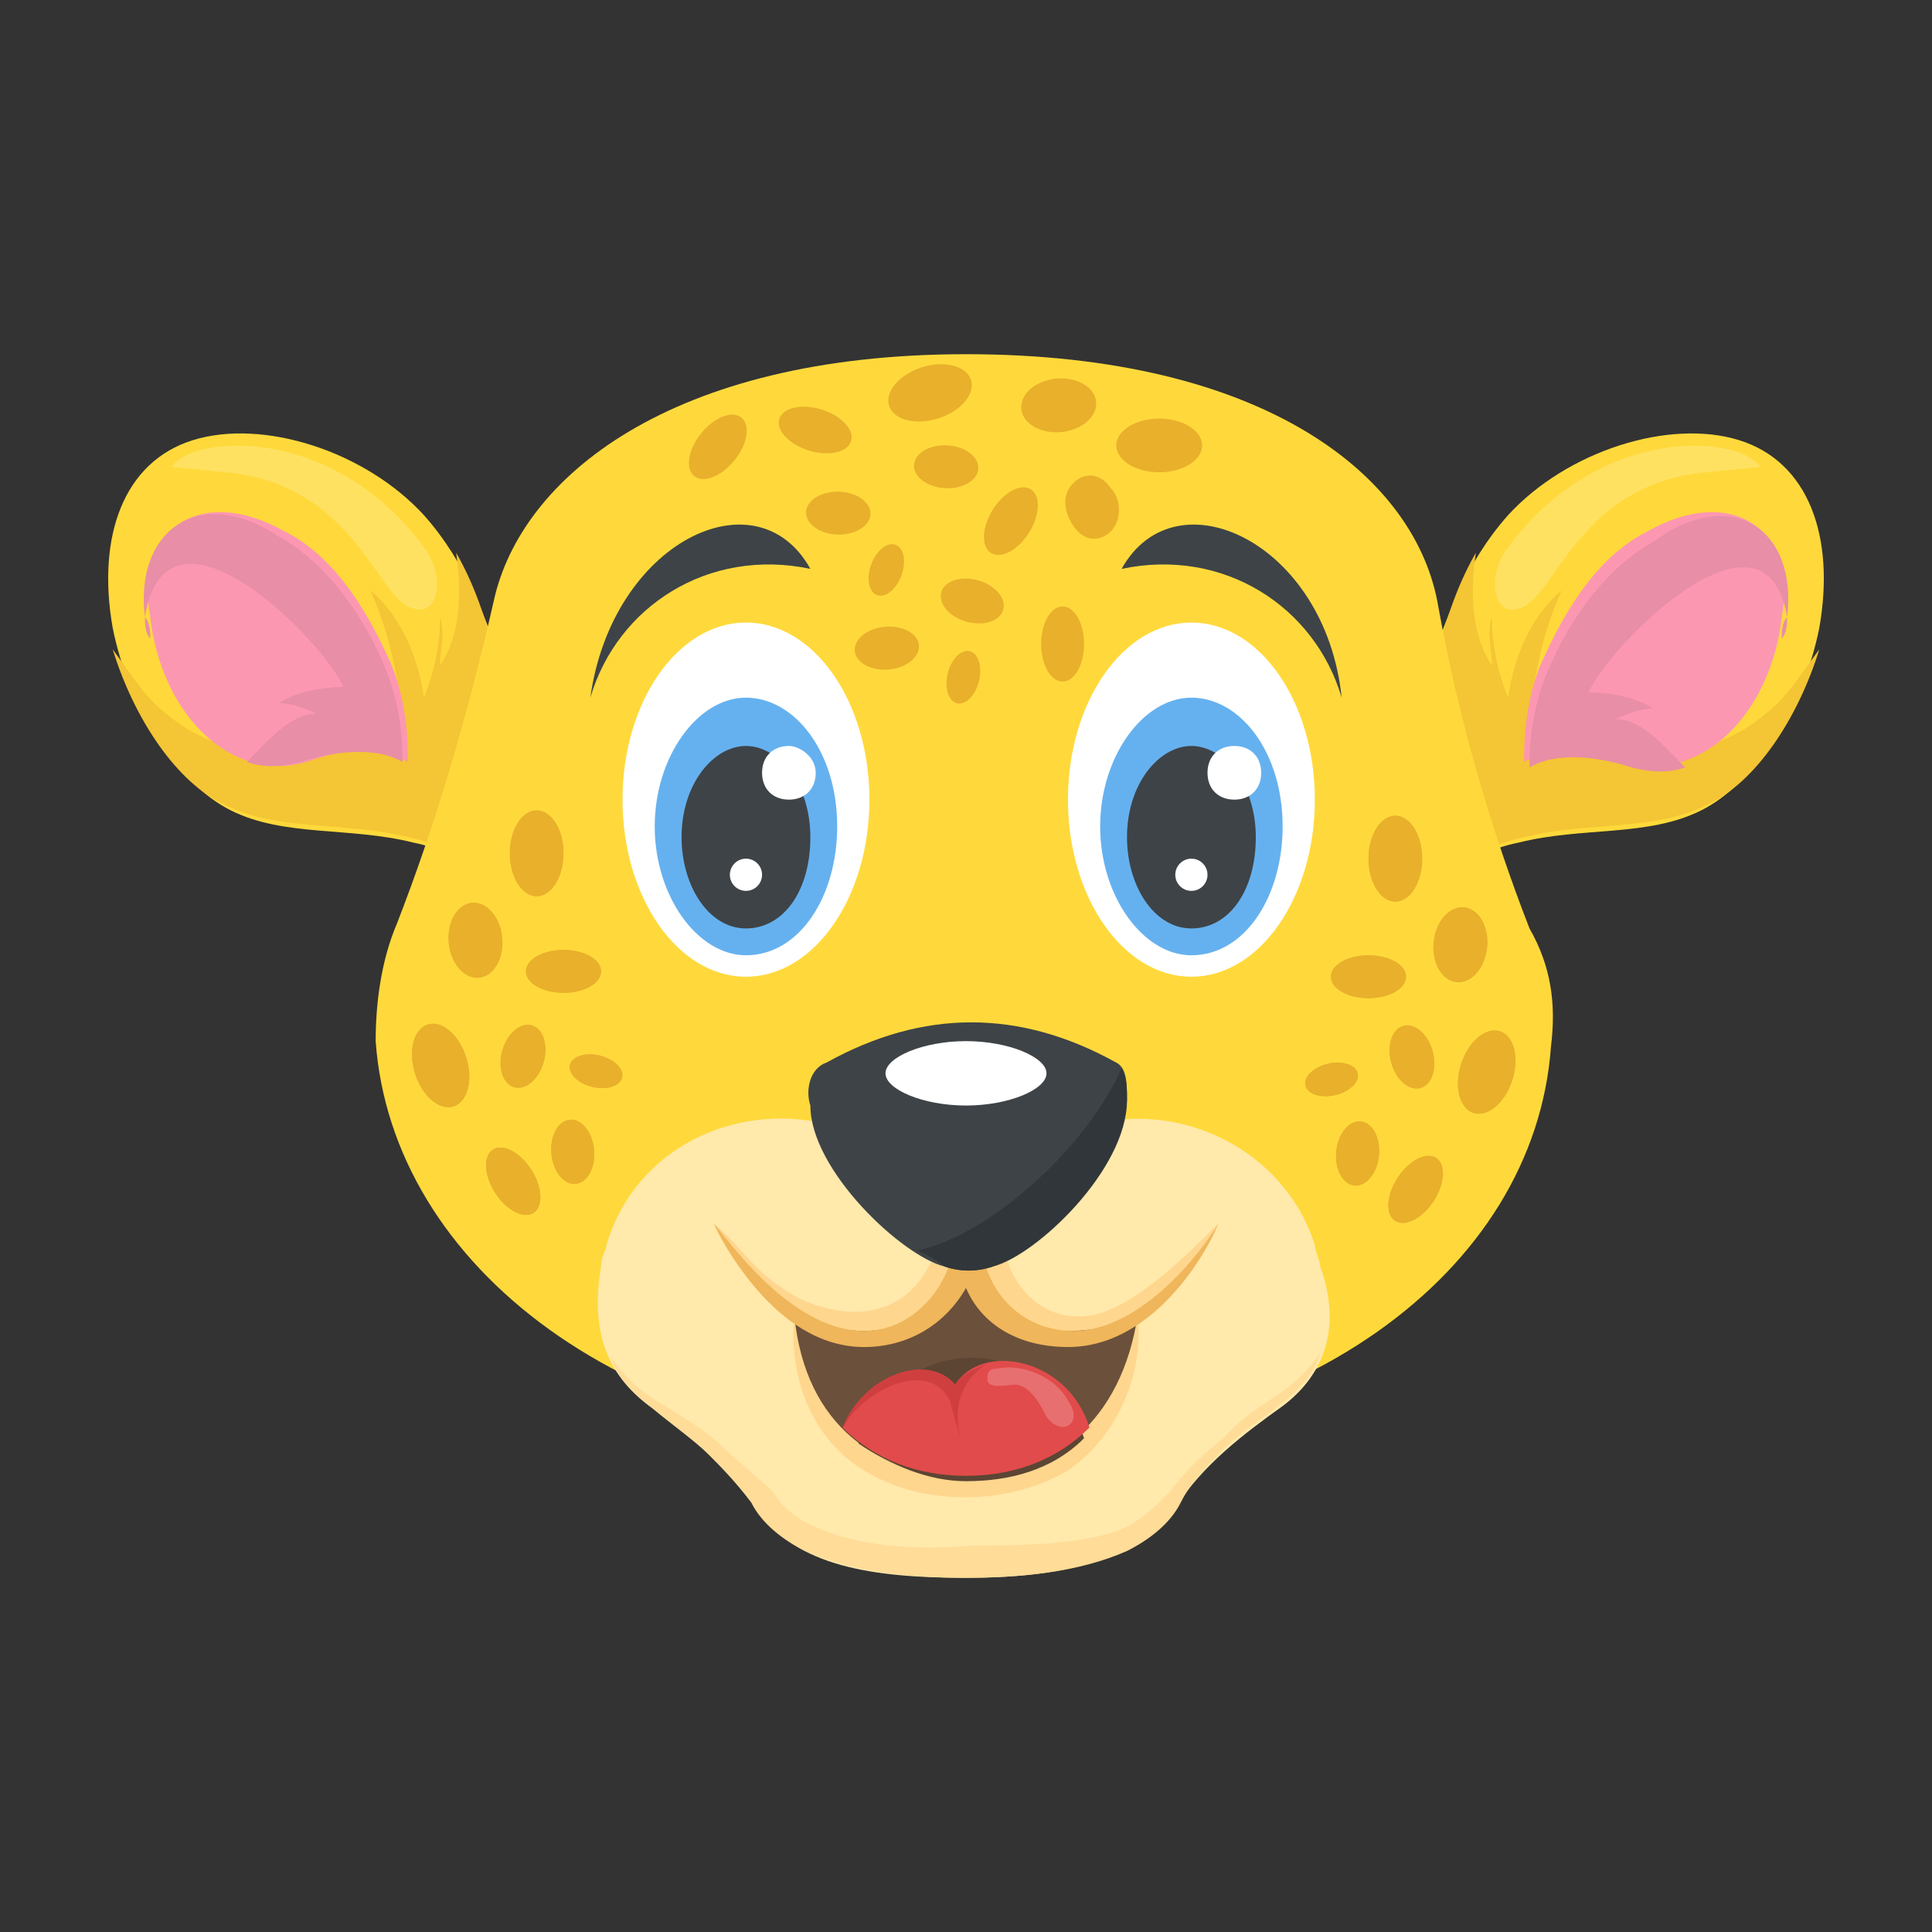 <?xml version="1.0" encoding="utf-8"?>
<!-- Generator: Adobe Illustrator 18.0.0, SVG Export Plug-In . SVG Version: 6.00 Build 0)  -->
<!DOCTYPE svg PUBLIC "-//W3C//DTD SVG 1.1//EN" "http://www.w3.org/Graphics/SVG/1.1/DTD/svg11.dtd">
<svg version="1.1" id="Layer_1" xmlns="http://www.w3.org/2000/svg" xmlns:xlink="http://www.w3.org/1999/xlink" x="0px" y="0px"
	 viewBox="0 0 36 36" enable-background="new 0 0 36 36" xml:space="preserve">
<rect x="0" y="0" width="36" height="36" fill="#333333" stroke="none"/>
<g>
	<g>
		<g>
			<path fill="#FFD93B" d="M32.4,8.2c-1.3-0.4-3.2,0.2-4.3,1.4c-0.8,0.9-1.2,2-1.5,3c-0.2,0.7-0.4,1.3-0.8,1.9l1.3,1.8
				c0.3-0.3,0.7-0.5,1.2-0.6c1.2-0.3,2.4-0.1,3.4-0.6c1-0.5,1.9-1.9,2.2-3.4C34.2,10,33.7,8.6,32.4,8.2z"/>
		</g>
	</g>
	<g>
		<g>
			<path fill="#F4C534" d="M32.9,13.3c-0.7,0.6-1.6,0.8-2.4,0.7c-0.3,0-0.7-0.1-1-0.2c-0.3,0-0.7,0-1,0.1c0-1,0.2-2,0.6-2.9
				c-0.6,0.5-0.9,1.3-1,2c-0.2-0.5-0.3-1-0.3-1.5c-0.1,0.3,0,0.6,0,0.9c-0.4-0.6-0.4-1.4-0.3-2.1c-0.4,0.7-0.6,1.4-0.8,2.2
				c-0.2,0.7-0.4,1.3-0.8,1.9l1.3,1.8c0.3-0.3,0.7-0.5,1.2-0.6c1.2-0.3,2.4-0.1,3.4-0.6c0.9-0.4,1.7-1.6,2.1-2.9
				C33.6,12.5,33.3,13,32.9,13.3z"/>
		</g>
	</g>
	<g>
		<g>
			<path fill="#FC97B2" d="M30.7,9.9c-1,0.5-1.6,1.6-2,2.5c-0.2,0.5-0.3,1.1-0.3,1.7c0,0,0,0.1,0,0.1c0.6-0.4,1.3-0.2,1.9,0
				c1.4,0.4,2.7-0.9,2.9-2.7C33.5,9.9,32.3,9,30.7,9.9z"/>
		</g>
	</g>
	<g>
		<g>
			<path fill="#E88EA7" d="M33.3,11.5c0,0.1,0,0.3-0.1,0.4C33.2,11.8,33.2,11.6,33.3,11.5c-0.4-2.4-3.3,0.5-3.7,1.4
				c0.4,0,0.9,0.1,1.2,0.3c-0.2,0-0.5,0.1-0.7,0.2c0.5,0,0.9,0.5,1.3,0.9c-0.3,0.1-0.6,0.1-1,0c-0.6-0.2-1.4-0.3-1.9,0
				c0,0,0-0.1,0-0.1c0-0.5,0.1-1.1,0.3-1.6c0.4-1,1.1-2,2-2.5C32.3,9,33.5,9.9,33.3,11.5z"/>
		</g>
	</g>
	<g opacity="0.2">
		<g>
			<path fill="#FFFFFF" d="M28.4,11.3C29,11,29.5,9,31.8,8.8c0,0,1-0.1,1-0.1c-0.4-0.6-3-0.8-4.7,1.5C27.7,10.7,27.8,11.6,28.4,11.3
				z"/>
		</g>
	</g>
	<g>
		<g>
			<path fill="#FFD93B" d="M3.6,8.2c1.3-0.4,3.2,0.2,4.3,1.4c0.8,0.9,1.2,2,1.5,3c0.2,0.7,0.4,1.3,0.8,1.9l-1.3,1.8
				c-0.3-0.3-0.7-0.5-1.2-0.6c-1.2-0.3-2.4-0.1-3.4-0.6c-1-0.5-1.9-1.9-2.2-3.4C1.8,10,2.3,8.6,3.6,8.2z"/>
		</g>
	</g>
	<g>
		<g>
			<path fill="#F4C534" d="M3.1,13.3c0.7,0.6,1.6,0.8,2.4,0.7c0.3,0,0.7-0.1,1-0.2c0.3,0,0.7,0,1,0.1c0-1-0.2-2-0.6-2.9
				c0.6,0.5,0.9,1.3,1,2c0.2-0.5,0.3-1,0.3-1.5c0.1,0.3,0,0.6,0,0.9c0.4-0.6,0.4-1.4,0.3-2.1c0.4,0.7,0.6,1.4,0.8,2.2
				c0.2,0.7,0.4,1.3,0.8,1.9l-1.3,1.8c-0.3-0.3-0.7-0.5-1.2-0.6c-1.2-0.3-2.4-0.1-3.4-0.6c-0.9-0.4-1.7-1.6-2.1-2.9
				C2.4,12.5,2.7,13,3.1,13.3z"/>
		</g>
	</g>
	<g>
		<g>
			<path fill="#FC97B2" d="M5.3,9.9c1,0.5,1.6,1.6,2,2.5c0.2,0.5,0.3,1.1,0.3,1.7c0,0,0,0.1,0,0.1c-0.6-0.4-1.3-0.2-1.9,0
				c-1.4,0.4-2.7-0.9-2.9-2.7C2.5,9.9,3.7,9,5.3,9.9z"/>
		</g>
	</g>
	<g>
		<g>
			<path fill="#E88EA7" d="M2.7,11.5c0,0.1,0,0.3,0.1,0.4C2.8,11.8,2.8,11.6,2.7,11.5C3.1,9,6,11.9,6.4,12.8c-0.4,0-0.9,0.1-1.2,0.3
				c0.2,0,0.5,0.1,0.7,0.2c-0.5,0-0.9,0.5-1.3,0.9c0.3,0.1,0.6,0.1,1,0c0.6-0.2,1.4-0.3,1.9,0c0,0,0-0.1,0-0.1
				c0-0.5-0.1-1.1-0.3-1.6c-0.4-1-1.1-2-2-2.5C3.7,9,2.5,9.9,2.7,11.5z"/>
		</g>
	</g>
	<g opacity="0.2">
		<g>
			<path fill="#FFFFFF" d="M7.6,11.3C7,11,6.5,9,4.2,8.8c0,0-1-0.1-1-0.1c0.4-0.6,3-0.8,4.7,1.5C8.3,10.7,8.2,11.6,7.6,11.3z"/>
		</g>
	</g>
	<g>
		<g>
			<path fill="#FFD93B" d="M28.9,19.5c-0.3,4.2-4.7,7.5-11,7.5c-6.2,0-10.6-3.4-10.9-7.6c0-0.7,0.1-1.5,0.4-2.2
				c0.7-1.8,1.3-3.8,1.8-6c0.5-2.3,3.3-4.6,8.8-4.6c5.6,0,8.4,2.3,8.8,4.7c0.4,2.2,1,4.2,1.7,6C28.9,18,29,18.7,28.9,19.5z"/>
		</g>
	</g>
	<g>
		<g>
			<ellipse fill="#FFFFFF" cx="22.2" cy="14.9" rx="2.3" ry="3.3"/>
		</g>
	</g>
	<g>
		<g>
			<path fill="#65B1EF" d="M23.9,15.4c0,1.3-0.7,2.4-1.7,2.4c-0.9,0-1.7-1.1-1.7-2.4c0-1.3,0.8-2.4,1.7-2.4
				C23.1,13,23.9,14,23.9,15.4z"/>
		</g>
	</g>
	<g>
		<g>
			<path fill="#3E4347" d="M23.4,15.6c0,1-0.5,1.7-1.2,1.7c-0.7,0-1.2-0.8-1.2-1.7c0-1,0.6-1.7,1.2-1.7
				C22.8,13.9,23.4,14.6,23.4,15.6z"/>
		</g>
	</g>
	<g>
		<g>
			<path fill="#FFFFFF" d="M23.5,14.4c0,0.3-0.2,0.5-0.5,0.5s-0.5-0.2-0.5-0.5c0-0.3,0.2-0.5,0.5-0.5S23.5,14.1,23.5,14.4z"/>
		</g>
	</g>
	<g>
		<g>
			<circle fill="#FFFFFF" cx="22.2" cy="16.3" r="0.3"/>
		</g>
	</g>
	<g>
		<g>
			<ellipse fill="#FFFFFF" cx="13.9" cy="14.9" rx="2.3" ry="3.3"/>
		</g>
	</g>
	<g>
		<g>
			<path fill="#65B1EF" d="M15.6,15.4c0,1.3-0.7,2.4-1.7,2.4c-0.9,0-1.7-1.1-1.7-2.4c0-1.3,0.8-2.4,1.7-2.4
				C14.8,13,15.6,14,15.6,15.4z"/>
		</g>
	</g>
	<g>
		<g>
			<path fill="#3E4347" d="M15.1,15.6c0,1-0.5,1.7-1.2,1.7c-0.7,0-1.2-0.8-1.2-1.7c0-1,0.6-1.7,1.2-1.7
				C14.5,13.9,15.1,14.6,15.1,15.6z"/>
		</g>
	</g>
	<g>
		<g>
			<path fill="#FFFFFF" d="M15.2,14.4c0,0.3-0.2,0.5-0.5,0.5c-0.3,0-0.5-0.2-0.5-0.5c0-0.3,0.2-0.5,0.5-0.5
				C14.9,13.9,15.2,14.1,15.2,14.4z"/>
		</g>
	</g>
	<g>
		<g>
			<circle fill="#FFFFFF" cx="13.9" cy="16.3" r="0.3"/>
		</g>
	</g>
	<g>
		<g>
			<path fill="#3E4347" d="M25,13c-0.5-1.7-2.2-2.8-4.1-2.4C21.9,8.8,24.7,10.1,25,13z"/>
		</g>
	</g>
	<g>
		<g>
			<path fill="#3E4347" d="M11,13c0.5-1.7,2.2-2.8,4.1-2.4C14.1,8.8,11.4,10.1,11,13z"/>
		</g>
	</g>
	<g>
		<g>
			<ellipse fill="#E9B02C" cx="26" cy="16" rx="0.5" ry="0.8"/>
		</g>
	</g>
	<g>
		<g>
			
				<ellipse transform="matrix(0.995 0.103 -0.103 0.995 1.961 -2.71)" fill="#E9B02C" cx="27.2" cy="17.6" rx="0.5" ry="0.7"/>
		</g>
	</g>
	<g>
		<g>
			<ellipse transform="matrix(0.951 0.309 -0.309 0.951 7.54 -7.602)" fill="#E9B02C" cx="27.7" cy="20" rx="0.5" ry="0.8"/>
		</g>
	</g>
	<g>
		<g>
			
				<ellipse transform="matrix(0.965 -0.264 0.264 0.965 -4.271 7.627)" fill="#E9B02C" cx="26.3" cy="19.7" rx="0.4" ry="0.6"/>
		</g>
	</g>
	<g>
		<g>
			
				<ellipse transform="matrix(0.836 0.548 -0.548 0.836 16.474 -10.864)" fill="#E9B02C" cx="26.4" cy="22.2" rx="0.4" ry="0.7"/>
		</g>
	</g>
	<g>
		<g>
			
				<ellipse transform="matrix(0.974 -0.227 0.227 0.974 -3.906 6.166)" fill="#E9B02C" cx="24.8" cy="20.1" rx="0.5" ry="0.3"/>
		</g>
	</g>
	<g>
		<g>
			<ellipse fill="#E9B02C" cx="25.5" cy="18.2" rx="0.7" ry="0.4"/>
		</g>
	</g>
	<g>
		<g>
			
				<ellipse transform="matrix(0.995 9.857257e-002 -9.857257e-002 0.995 2.243 -2.393)" fill="#E9B02C" cx="25.3" cy="21.5" rx="0.4" ry="0.6"/>
		</g>
	</g>
	<g>
		<g>
			<ellipse fill="#E9B02C" cx="10" cy="15.9" rx="0.5" ry="0.8"/>
		</g>
	</g>
	<g>
		<g>
			
				<ellipse transform="matrix(-0.996 9.367388e-002 -9.367388e-002 -0.996 19.264 34.126)" fill="#E9B02C" cx="8.8" cy="17.5" rx="0.5" ry="0.7"/>
		</g>
	</g>
	<g>
		<g>
			
				<ellipse transform="matrix(-0.954 0.3 -0.3 -0.954 22.099 36.348)" fill="#E9B02C" cx="8.3" cy="19.9" rx="0.5" ry="0.8"/>
		</g>
	</g>
	<g>
		<g>
			<ellipse transform="matrix(-0.962 -0.273 0.273 -0.962 13.726 41.186)" fill="#E9B02C" cx="9.7" cy="19.6" rx="0.4" ry="0.6"/>
		</g>
	</g>
	<g>
		<g>
			
				<ellipse transform="matrix(-0.842 0.54 -0.54 -0.842 29.496 35.489)" fill="#E9B02C" cx="9.5" cy="22.1" rx="0.4" ry="0.7"/>
		</g>
	</g>
	<g>
		<g>
			
				<ellipse transform="matrix(-0.972 -0.236 0.236 -0.972 17.273 42.044)" fill="#E9B02C" cx="11.2" cy="20" rx="0.5" ry="0.3"/>
		</g>
	</g>
	<g>
		<g>
			<ellipse fill="#E9B02C" cx="10.5" cy="18.1" rx="0.7" ry="0.4"/>
		</g>
	</g>
	<g>
		<g>
			
				<ellipse transform="matrix(-0.996 8.907291e-002 -8.907291e-002 -0.996 23.136 41.832)" fill="#E9B02C" cx="10.6" cy="21.4" rx="0.4" ry="0.6"/>
		</g>
	</g>
	<g>
		<g>
			<ellipse fill="#E9B02C" cx="26" cy="16" rx="0.5" ry="0.8"/>
		</g>
	</g>
	<g>
		<g>
			
				<ellipse transform="matrix(0.995 0.103 -0.103 0.995 1.961 -2.71)" fill="#E9B02C" cx="27.2" cy="17.6" rx="0.5" ry="0.7"/>
		</g>
	</g>
	<g>
		<g>
			<ellipse transform="matrix(0.951 0.309 -0.309 0.951 7.54 -7.602)" fill="#E9B02C" cx="27.7" cy="20" rx="0.5" ry="0.8"/>
		</g>
	</g>
	<g>
		<g>
			
				<ellipse transform="matrix(0.965 -0.264 0.264 0.965 -4.271 7.627)" fill="#E9B02C" cx="26.3" cy="19.7" rx="0.4" ry="0.6"/>
		</g>
	</g>
	<g>
		<g>
			
				<ellipse transform="matrix(0.836 0.548 -0.548 0.836 16.474 -10.864)" fill="#E9B02C" cx="26.4" cy="22.2" rx="0.4" ry="0.7"/>
		</g>
	</g>
	<g>
		<g>
			
				<ellipse transform="matrix(0.974 -0.227 0.227 0.974 -3.906 6.166)" fill="#E9B02C" cx="24.8" cy="20.1" rx="0.5" ry="0.3"/>
		</g>
	</g>
	<g>
		<g>
			<ellipse fill="#E9B02C" cx="25.5" cy="18.2" rx="0.7" ry="0.4"/>
		</g>
	</g>
	<g>
		<g>
			
				<ellipse transform="matrix(0.995 9.857257e-002 -9.857257e-002 0.995 2.243 -2.393)" fill="#E9B02C" cx="25.3" cy="21.5" rx="0.4" ry="0.6"/>
		</g>
	</g>
	<g>
		<g>
			<ellipse fill="#E9B02C" cx="10" cy="15.9" rx="0.5" ry="0.8"/>
		</g>
	</g>
	<g>
		<g>
			
				<ellipse transform="matrix(-0.996 9.367388e-002 -9.367388e-002 -0.996 19.264 34.126)" fill="#E9B02C" cx="8.8" cy="17.5" rx="0.5" ry="0.7"/>
		</g>
	</g>
	<g>
		<g>
			
				<ellipse transform="matrix(-0.954 0.3 -0.3 -0.954 22.099 36.348)" fill="#E9B02C" cx="8.3" cy="19.9" rx="0.5" ry="0.8"/>
		</g>
	</g>
	<g>
		<g>
			<ellipse transform="matrix(-0.962 -0.273 0.273 -0.962 13.726 41.186)" fill="#E9B02C" cx="9.7" cy="19.6" rx="0.4" ry="0.6"/>
		</g>
	</g>
	<g>
		<g>
			
				<ellipse transform="matrix(-0.842 0.54 -0.54 -0.842 29.496 35.489)" fill="#E9B02C" cx="9.5" cy="22.1" rx="0.4" ry="0.7"/>
		</g>
	</g>
	<g>
		<g>
			
				<ellipse transform="matrix(-0.972 -0.236 0.236 -0.972 17.273 42.044)" fill="#E9B02C" cx="11.2" cy="20" rx="0.5" ry="0.3"/>
		</g>
	</g>
	<g>
		<g>
			<ellipse fill="#E9B02C" cx="10.5" cy="18.1" rx="0.7" ry="0.4"/>
		</g>
	</g>
	<g>
		<g>
			
				<ellipse transform="matrix(-0.996 8.907291e-002 -8.907291e-002 -0.996 23.136 41.832)" fill="#E9B02C" cx="10.6" cy="21.4" rx="0.4" ry="0.6"/>
		</g>
	</g>
	<g>
		<g>
			<ellipse fill="#E9B02C" cx="21.6" cy="8.3" rx="0.8" ry="0.5"/>
		</g>
	</g>
	<g>
		<g>
			
				<ellipse transform="matrix(-9.366322e-002 -0.996 0.996 -9.366322e-002 14.003 27.886)" fill="#E9B02C" cx="19.7" cy="7.6" rx="0.5" ry="0.7"/>
		</g>
	</g>
	<g>
		<g>
			
				<ellipse transform="matrix(-0.3 -0.954 0.954 -0.3 15.586 26.11)" fill="#E9B02C" cx="17.4" cy="7.3" rx="0.5" ry="0.8"/>
		</g>
	</g>
	<g>
		<g>
			
				<ellipse transform="matrix(5.726929e-002 -0.998 0.998 5.726929e-002 7.934 25.864)" fill="#E9B02C" cx="17.7" cy="8.7" rx="0.4" ry="0.6"/>
		</g>
	</g>
	<g>
		<g>
			<ellipse transform="matrix(0.295 -0.956 0.956 0.295 3.058 20.184)" fill="#E9B02C" cx="15.2" cy="8" rx="0.4" ry="0.7"/>
		</g>
	</g>
	<g>
		<g>
			
				<ellipse transform="matrix(0.347 -0.938 0.938 0.347 0.847 22.419)" fill="#E9B02C" cx="16.5" cy="10.6" rx="0.5" ry="0.3"/>
		</g>
	</g>
	<g>
		<g>
			
				<ellipse transform="matrix(0.529 -0.848 0.848 0.529 0.666 20.522)" fill="#E9B02C" cx="18.8" cy="9.7" rx="0.7" ry="0.4"/>
		</g>
	</g>
	<g>
		<g>
			<ellipse transform="matrix(0.628 -0.778 0.778 0.628 -1.497 13.539)" fill="#E9B02C" cx="13.4" cy="8.3" rx="0.7" ry="0.4"/>
		</g>
	</g>
	<g>
		<g>
			
				<ellipse transform="matrix(2.627173e-002 -1 1 2.627173e-002 5.61 24.909)" fill="#E9B02C" cx="15.6" cy="9.6" rx="0.4" ry="0.6"/>
		</g>
	</g>
	<g>
		<g>
			<path fill="#E9B02C" d="M20.7,9.1c-0.2-0.3-0.5-0.3-0.7-0.1s-0.2,0.5,0,0.8c0.2,0.3,0.5,0.3,0.7,0.1C20.9,9.7,20.9,9.3,20.7,9.1z
				"/>
		</g>
	</g>
	<g>
		<g>
			<ellipse transform="matrix(0.273 -0.962 0.962 0.273 2.401 25.553)" fill="#E9B02C" cx="18.1" cy="11.2" rx="0.4" ry="0.6"/>
		</g>
	</g>
	<g>
		<g>
			<ellipse transform="matrix(0.236 -0.972 0.972 0.236 1.456 27.142)" fill="#E9B02C" cx="18" cy="12.6" rx="0.5" ry="0.3"/>
		</g>
	</g>
	<g>
		<g>
			<ellipse fill="#E9B02C" cx="19.8" cy="12" rx="0.4" ry="0.7"/>
		</g>
	</g>
	<g>
		<g>
			
				<ellipse transform="matrix(-8.906223e-002 -0.996 0.996 -8.906223e-002 5.952 29.688)" fill="#E9B02C" cx="16.6" cy="12.1" rx="0.4" ry="0.6"/>
		</g>
	</g>
	<g>
		<g>
			<path fill="#FFE9AB" d="M23.9,26.2c-0.7,0.5-1.5,1.1-2,1.9c-0.7,1-2.2,1.3-3.9,1.3c-1.7,0-3.2-0.2-3.9-1.3
				c-0.5-0.8-1.2-1.4-2-1.9c-0.8-0.6-1.1-1.4-0.9-2.6c0-0.2,0.1-0.3,0.1-0.4c0.5-1.7,2.2-2.6,3.9-2.3c1.8,0.3,3.6,0.3,5.4,0
				c1.7-0.3,3.4,0.7,3.9,2.3c0,0.1,0.1,0.3,0.1,0.4C25,24.7,24.7,25.6,23.9,26.2z"/>
		</g>
	</g>
	<g>
		<g>
			<path fill="#FFDC97" d="M24.6,25.2c-0.2,0.8-1.2,1.2-1.8,1.8c-0.3,0.3-0.6,0.6-0.8,1c-0.2,0.4-0.6,0.7-1,0.9
				c-0.9,0.4-2,0.5-3,0.5c-1,0-2.1-0.1-3-0.5c-0.4-0.2-0.8-0.5-1-0.9c-0.3-0.4-0.6-0.7-0.8-0.9c-0.5-0.5-1.7-1.2-1.8-1.8
				c0.5,0.8,1.2,0.9,2,1.6c0.3,0.3,0.7,0.6,1,0.9c0.2,0.3,0.4,0.5,0.9,0.7c0.7,0.3,1.8,0.4,2.8,0.3c0.8,0,2,0,2.8-0.3
				c0.4-0.2,0.6-0.4,0.9-0.7c0.3-0.4,0.6-0.7,1-1C23.4,26.1,24.1,26,24.6,25.2z"/>
		</g>
	</g>
	<g>
		<g>
			<path fill="#FFD68D" d="M19.9,27.4c-0.5,0.3-1.2,0.5-1.9,0.5c-0.8,0-1.4-0.2-1.9-0.5c-1-0.6-1.4-1.8-1.3-2.8
				c0.3,0.8,0.6,1.7,1.7,2.3c0.5,0.2,1,0.3,1.5,0.3c0.6,0,1.1-0.1,1.5-0.3c1-0.5,1.3-1.3,1.7-2.3C21.3,25.5,20.9,26.7,19.9,27.4z"/>
		</g>
	</g>
	<g>
		<g>
			<path fill="#FFD68D" d="M22.7,22.8c-0.3,0.7-1.3,1.8-2.3,2c-1.1,0.3-2.1-0.3-2.4-1.1c-0.6,1.4-2.1,1.6-3.4,0.7
				c-0.6-0.4-1.1-1.1-1.3-1.6c0.6,0.5,0.7,0.9,1.6,1.4c1.1,0.5,2,0.2,2.4-0.6c0.1-0.1,0.1-0.3,0.1-0.4c0-1.1,1.3-1,1.3-0.1
				c0,0,0,0.1,0,0.1c0.1,0.7,0.7,1.5,1.7,1.3C21.2,24.3,22.1,23.4,22.7,22.8z"/>
		</g>
	</g>
	<g>
		<g>
			<path fill="#6B503B" d="M21.2,24.5c-0.3,2-1.6,3-3.2,3c-1.6,0-3-0.9-3.2-3c0.4,0.2,0.9,0.3,1.3,0.3c1.1,0,1.9-0.8,1.9-1.9
				c0,1.1,0.9,1.9,1.9,1.9C20.4,24.8,20.8,24.7,21.2,24.5z"/>
		</g>
	</g>
	<g>
		<g>
			<path fill="#EFB65B" d="M22.7,22.8c-0.1,0.3-1.1,2.3-2.8,2.3c-0.9,0-1.6-0.4-1.9-1.1c-0.4,0.7-1.1,1.1-1.9,1.1
				c-1.7,0-2.7-2.1-2.8-2.3c0.2,0.2,1.4,2,2.8,2c0.9,0,1.6-0.8,1.7-1.7c0-0.2,0-0.3,0.3-0.3c0.2,0,0.2,0.2,0.2,0.3
				c0,0.9,0.7,1.7,1.7,1.7C21.4,24.8,22.6,23,22.7,22.8z"/>
		</g>
	</g>
	<g>
		<g>
			<path fill="#5C4533" d="M18.1,25.3c-1,0-1.8,0.7-2.1,1.6c0.6,0.4,1.3,0.7,2,0.7c0.8,0,1.6-0.2,2.2-0.8
				C19.9,25.9,19,25.3,18.1,25.3z"/>
		</g>
	</g>
	<g>
		<g>
			<path fill="#E24B4B" d="M20.3,26.6c-0.4-1.3-2-1.6-2.5-0.8l0,0c-0.5-0.5-1.6-0.1-2.1,0.8c0.6,0.6,1.4,0.9,2.3,0.9
				C18.9,27.5,19.7,27.2,20.3,26.6z"/>
		</g>
	</g>
	<g>
		<g>
			<path fill="#D03F3F" d="M17.9,26.8c0,0-0.1-0.3-0.2-0.7c-0.4-0.8-1.6-0.2-2,0.5c0.4-1,1.6-1.4,2.1-0.8l0,0
				c0.1-0.2,0.4-0.3,0.6-0.4C18.1,25.6,17.7,26,17.9,26.8z"/>
		</g>
	</g>
	<g>
		<g>
			<path fill="#3E4347" d="M21,20.5c-0.1,1.2-1.7,2.8-2.5,3.1c-0.3,0.1-0.6,0.1-0.9,0c-0.8-0.2-2.5-1.8-2.5-3
				c-0.1-0.3,0-0.7,0.3-0.8c1.8-1,3.6-1,5.4,0C21,19.9,21,20.2,21,20.5z"/>
		</g>
	</g>
	<g>
		<g>
			<path fill="#31363A" d="M20.9,19.9c-0.6,1.4-2.4,3.1-3.8,3.4c0.2,0.1,0.4,0.2,0.5,0.3c0.3,0.1,0.6,0.1,0.9,0
				c0.8-0.2,2.5-1.8,2.5-3.1C21,20.3,21,20.1,20.9,19.9z"/>
		</g>
	</g>
	<g opacity="0.2">
		<g>
			<g>
				<path fill="#FFFFFF" d="M19.5,26.4c-0.1-0.2-0.3-0.6-0.6-0.6c-0.1,0-0.5,0.1-0.5-0.1c0-0.1,0-0.2,0.2-0.2
					c0.5-0.1,1.1,0.2,1.3,0.6C20.2,26.5,19.8,26.8,19.5,26.4z"/>
			</g>
		</g>
	</g>
	<g>
		<g>
			<path fill="#FFFFFF" d="M19.5,20c0,0.3-0.7,0.6-1.5,0.6s-1.5-0.3-1.5-0.6c0-0.3,0.7-0.6,1.5-0.6S19.5,19.7,19.5,20z"/>
		</g>
	</g>
</g>
</svg>
